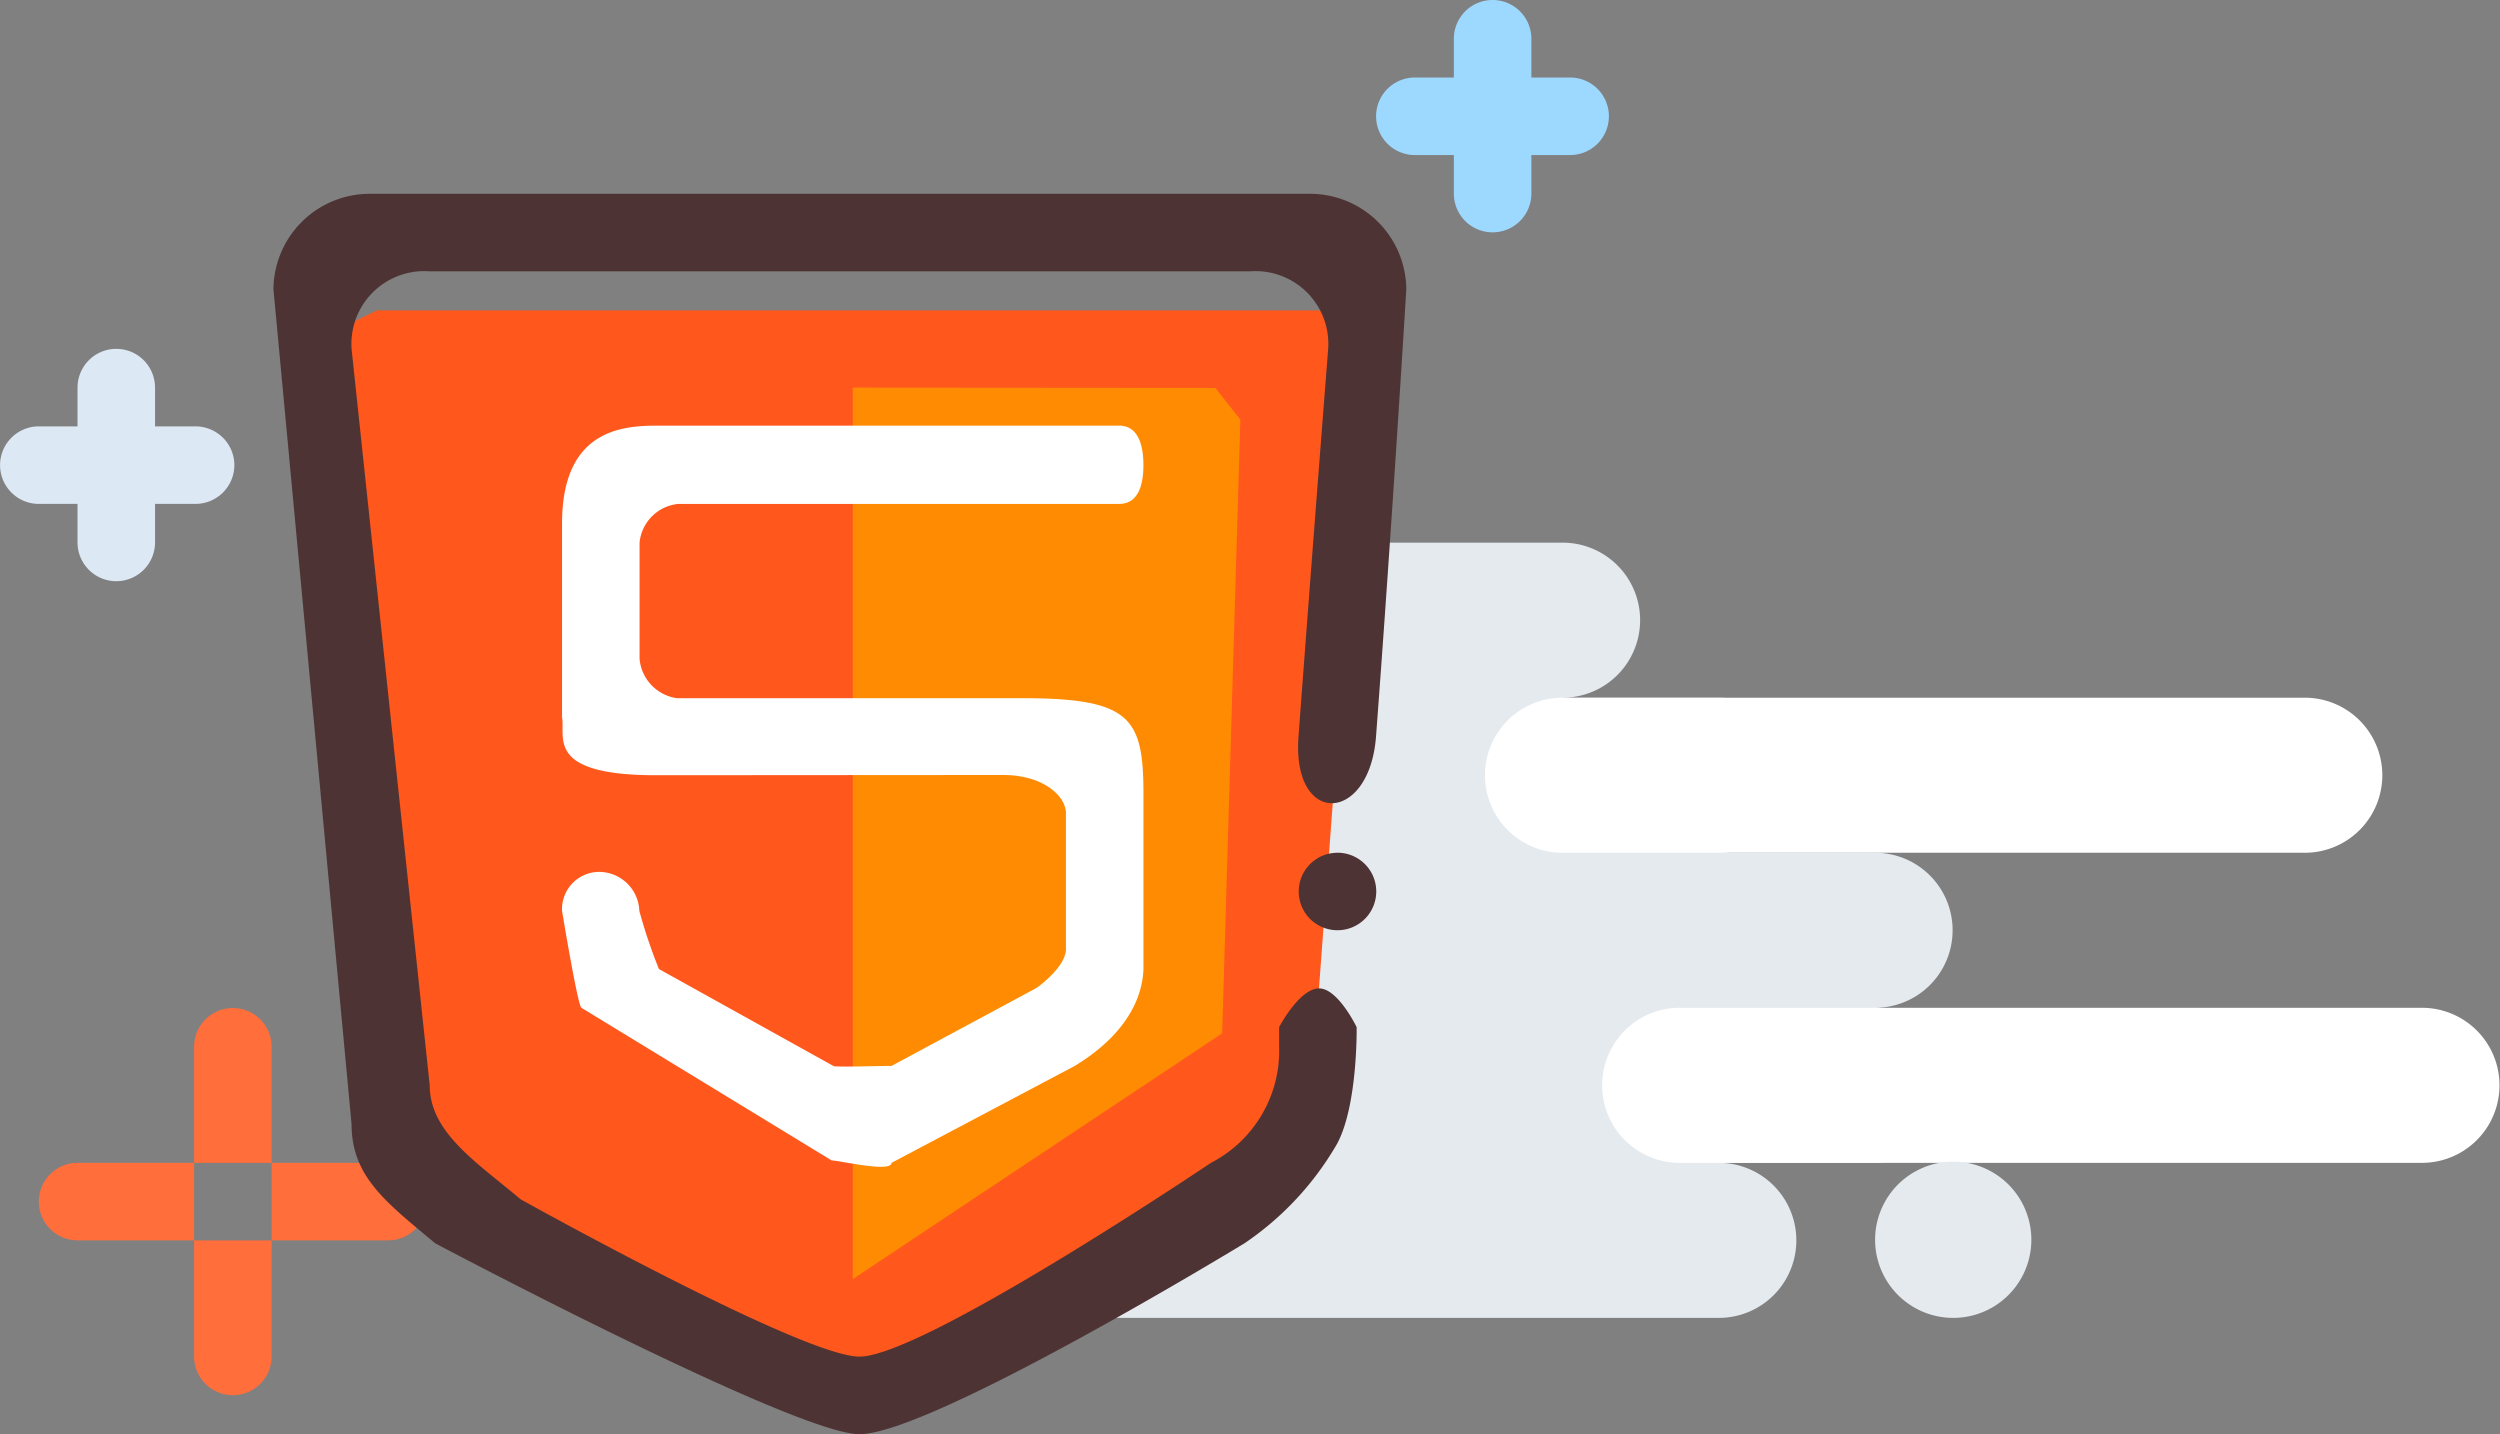 <?xml version="1.0" standalone="no"?><!DOCTYPE svg PUBLIC "-//W3C//DTD SVG 1.1//EN" "http://www.w3.org/Graphics/SVG/1.1/DTD/svg11.dtd"><svg t="1755062704082" class="icon" viewBox="0 0 1785 1024" version="1.1" xmlns="http://www.w3.org/2000/svg" p-id="20547" xmlns:xlink="http://www.w3.org/1999/xlink" width="446.25" height="256"><rect x="0" y="0" width="1785" height="1024" fill="#808080" stroke="none"/><path d="M836.746 719.568H1338.811a55.351 55.351 0 1 0 0-110.703H836.746m-111.561 332.108h502.051a55.351 55.351 0 1 0 0-110.703h-362.551m251.032-442.811h-529.989a55.351 55.351 0 1 0 0 110.703h529.989a55.351 55.351 0 1 0-0.042-110.703z m111.561 110.703h-529.989a55.351 55.351 0 1 0 0 110.703h529.989a55.351 55.351 0 1 0-0.042-110.703z m111.574 221.405H948.321c-27.676 0-63.488 110.703-55.78 110.703h446.27a55.351 55.351 0 1 0 0-110.703z" fill="#E5EAEF" p-id="20548"></path><path d="M1729.287 719.568h-529.989a55.351 55.351 0 1 0 0 110.703h529.989a55.351 55.351 0 1 0 0-110.703z" fill="#FFFFFF" p-id="20549"></path><path d="M1645.623 498.162h-529.989a55.351 55.351 0 1 0 0 110.703h529.989a55.351 55.351 0 1 0 0-110.703z" fill="#FFFFFF" p-id="20550"></path><path d="M1394.605 885.193m-55.78 0a55.78 55.78 0 1 0 111.561 0 55.78 55.78 0 1 0-111.561 0Z" fill="#E5EAEF" p-id="20551"></path><path d="M193.937 885.622v83.027a27.676 27.676 0 0 1-55.351 0v-83.027m0 0h-83.027a27.676 27.676 0 1 1 0-55.351h83.027m55.351 55.351h83.027a27.676 27.676 0 1 0 0-55.351h-83.027m0 0v-83.027a27.676 27.676 0 0 0-55.351 0v83.027" fill="#FF6E3B" p-id="20552"></path><path d="M83.027 249.081a27.676 27.676 0 0 1 27.676 27.676v110.703a27.676 27.676 0 0 1-55.351 0v-110.703a27.676 27.676 0 0 1 27.676-27.676z m84.314 83.027a27.773 27.773 0 0 1-27.883 27.676H27.883a27.676 27.676 0 1 1 0-55.351h111.574a27.759 27.759 0 0 1 27.883 27.676z" fill="#DDE8F5" p-id="20553"></path><path d="M1065.721 0a27.676 27.676 0 0 1 27.676 27.676v110.703a27.676 27.676 0 0 1-55.351 0V27.676a27.676 27.676 0 0 1 27.676-27.676z m83.027 83.027a27.676 27.676 0 0 1-27.676 27.676h-110.703a27.676 27.676 0 1 1 0-55.351h110.703a27.676 27.676 0 0 1 27.676 27.676z" fill="#9DD9FF" p-id="20554"></path><path d="M935.23 793.157L641.508 996.324s4.816 15.042-55.78 0c-97.529-24.202-306.813-138.378-306.813-138.378l-55.794-613.763 45.914-22.57h689.124l17.989 22.583z" fill="#FF571C" p-id="20555"></path><path d="M608.865 276.757l258.878 0.208L885.622 299.52l-12.994 438.272L608.865 913.297" fill="#FF8B02" p-id="20556"></path><path d="M888.541 887.725S664.839 1024 613.625 1024c-45.734 0-302.841-136.247-302.841-136.247-34.982-29.198-59.766-47.533-59.766-85.144l-55.78-596.106A68.746 68.746 0 0 1 264.566 138.378h670.208a68.746 68.746 0 0 1 69.328 68.124S994.235 370.024 982.486 525.838c-4.719 62.519-60.153 64.54-55.351 0 10.212-137.174 21.186-276.757 21.186-276.757a51.989 51.989 0 0 0-55.78-55.351H306.813a52.003 52.003 0 0 0-55.794 55.351l55.794 525.838c0 33.764 33.889 55.185 64.886 81.366 0 0 201.41 112.349 241.927 112.349 45.36 0 251.018-138.378 251.018-138.378A90.029 90.029 0 0 0 913.297 747.243v-13.838s14.419-27.676 28.534-27.676C955.378 705.73 968.649 733.405 968.649 733.405s0.858 55.351-13.838 83.027a216.161 216.161 0 0 1-66.269 71.293z m66.422-278.888a27.676 27.676 0 1 1-27.676 27.676A27.676 27.676 0 0 1 955.018 608.865z" fill="#4D3333" p-id="20557"></path><path d="M470.486 691.892l124.541 69.189c0.235 1.093 38.248-0.194 41.514 0l102.912-55.351c2.477-1.384 21.172-15.429 21.629-27.676v-96.865c0.457-12.233-15.595-27.842-44.987-27.842L470.486 553.514c-81.726 0.429-66.588-27.039-69.189-41.514v-138.226c0-66.698 42.579-69.867 68.082-69.867h329.714c12.966 0 17.311 12.772 17.311 28.202s-4.345 27.676-17.311 27.676H484.324a30.762 30.762 0 0 0-27.676 27.676v83.027a31.204 31.204 0 0 0 26.596 28.022h246.687C807.756 498.508 816.432 512.733 816.432 567.351v124.541c-0.457 12.233-4.982 42.371-49.083 69.189L636.541 830.27c0 7.237-37.362-1.716-42.759-1.716L415.135 719.568c-2.685-1.564-13.838-69.189-13.838-69.189a26.61 26.61 0 0 1 26.624-27.856A28.921 28.921 0 0 1 456.496 650.378 367.312 367.312 0 0 0 470.486 691.892z" fill="#FFFFFF" p-id="20558"></path></svg>
